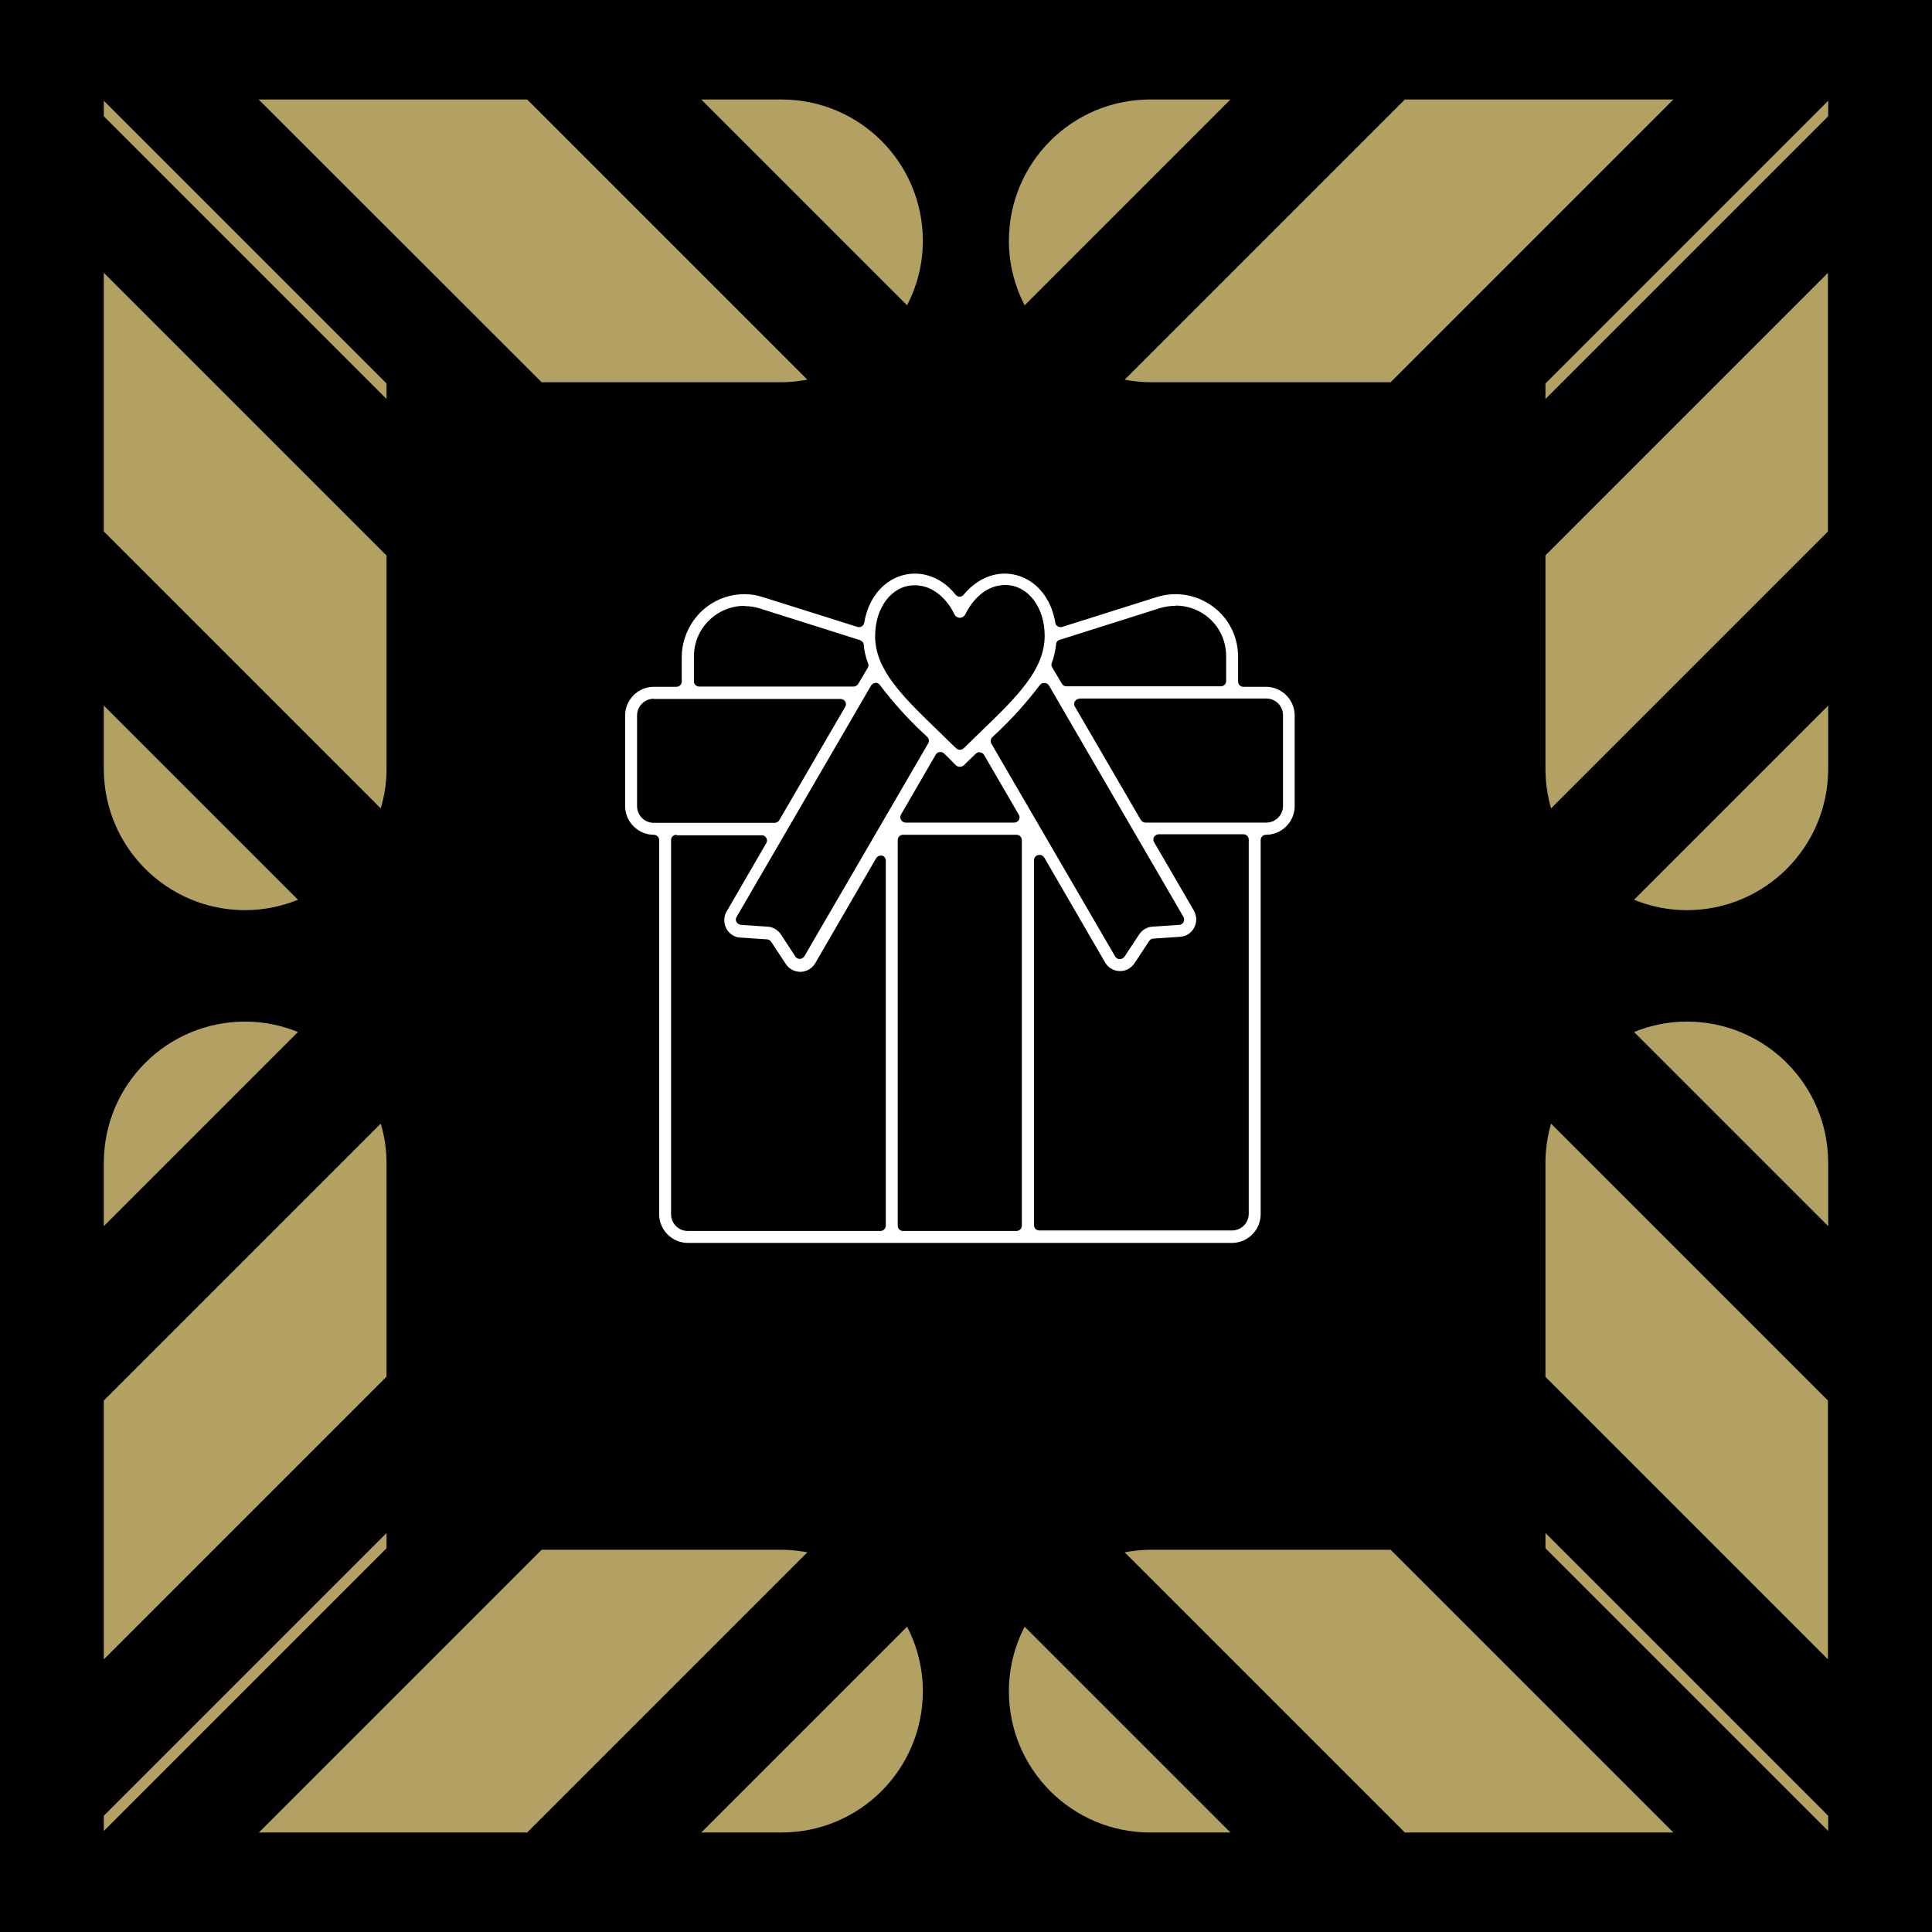 <?xml version="1.0" encoding="UTF-8"?><svg id="Layer_2" xmlns="http://www.w3.org/2000/svg" viewBox="0 0 76.12 76.12"><g id="Layer_1-2"><rect width="76.12" height="76.12" style="fill:#000; stroke-width:0px;"/><path d="M64.38,35.45c.64.26,1.34.41,2.08.41,3.08,0,5.57-2.49,5.57-5.57v-2.49l-7.65,7.65" style="fill:#b2a162; stroke-width:0px;"/><path d="M45.32,3.92c-3.08,0-5.57,2.49-5.57,5.57,0,.92.23,1.78.62,2.54l8.11-8.11h-3.16" style="fill:#b2a162; stroke-width:0px;"/><path d="M55.35,3.92l-11.04,11.04c.33.06.67.1,1.02.1h9.46l11.14-11.14h-10.57" style="fill:#b2a162; stroke-width:0px;"/><path d="M60.89,21.88v8.41c0,.54.08,1.07.22,1.56l10.91-10.91v-10.19l-11.14,11.14" style="fill:#b2a162; stroke-width:0px;"/><polyline points="72.03 3.97 60.89 15.11 60.89 15.72 72.03 4.58 72.03 3.97" style="fill:#b2a162; stroke-width:0px;"/><path d="M11.74,35.45c-.64.26-1.35.41-2.08.41-3.08,0-5.57-2.49-5.57-5.57v-2.49l7.65,7.65" style="fill:#b2a162; stroke-width:0px;"/><path d="M30.79,3.92c3.08,0,5.57,2.49,5.57,5.57,0,.92-.23,1.78-.62,2.54L27.63,3.92h3.16" style="fill:#b2a162; stroke-width:0px;"/><path d="M20.77,3.92l11.04,11.04c-.33.06-.67.1-1.01.1h-9.46L10.19,3.92h10.57" style="fill:#b2a162; stroke-width:0px;"/><path d="M15.23,21.88v8.41c0,.54-.08,1.07-.23,1.56l-10.91-10.91v-10.19l11.14,11.14" style="fill:#b2a162; stroke-width:0px;"/><polyline points="4.09 3.97 15.23 15.11 15.23 15.72 4.09 4.58 4.09 3.97" style="fill:#b2a162; stroke-width:0px;"/><path d="M64.38,40.66c.64-.26,1.34-.41,2.08-.41,3.08,0,5.57,2.49,5.57,5.57v2.49l-7.65-7.65" style="fill:#b2a162; stroke-width:0px;"/><path d="M45.32,72.2c-3.08,0-5.57-2.49-5.57-5.57,0-.92.23-1.78.62-2.54l8.11,8.11h-3.16" style="fill:#b2a162; stroke-width:0px;"/><path d="M55.35,72.2l-11.04-11.04c.33-.06.67-.1,1.02-.1h9.46l11.14,11.14h-10.57" style="fill:#b2a162; stroke-width:0px;"/><path d="M60.89,54.24v-8.41c0-.54.08-1.07.22-1.56l10.91,10.91v10.2l-11.14-11.14" style="fill:#b2a162; stroke-width:0px;"/><polyline points="72.03 72.14 60.89 61 60.89 60.4 72.03 71.54 72.03 72.14" style="fill:#b2a162; stroke-width:0px;"/><path d="M11.74,40.66c-.64-.26-1.35-.41-2.08-.41-3.08,0-5.57,2.49-5.57,5.57v2.49l7.65-7.65" style="fill:#b2a162; stroke-width:0px;"/><path d="M30.79,72.2c3.08,0,5.57-2.49,5.57-5.57,0-.92-.23-1.78-.62-2.54l-8.11,8.11h3.16" style="fill:#b2a162; stroke-width:0px;"/><path d="M20.77,72.2l11.04-11.04c-.33-.06-.67-.1-1.01-.1h-9.46l-11.14,11.14h10.57" style="fill:#b2a162; stroke-width:0px;"/><path d="M15.23,54.24v-8.41c0-.54-.08-1.07-.23-1.56l-10.91,10.91v10.2l11.14-11.14" style="fill:#b2a162; stroke-width:0px;"/><polyline points="4.09 72.14 15.23 61 15.23 60.4 4.09 71.54 4.09 72.14" style="fill:#b2a162; stroke-width:0px;"/><path d="M27.1,48.97c-.62,0-1.13-.51-1.13-1.13v-14.74c0-.11-.09-.21-.21-.21-.62,0-1.13-.51-1.13-1.13v-3.57c0-.62.51-1.13,1.13-1.13h.89c.12,0,.21-.09.21-.21v-.97c0-.25.04-.5.12-.74.33-1.03,1.27-1.73,2.35-1.73.25,0,.5.04.74.12l3.71,1.17s.04.01.06.01c.04,0,.08-.01.11-.03.05-.03.09-.08.1-.14.23-1.34,1.16-1.94,1.99-1.94.6,0,1.18.29,1.61.83.04.05.1.08.16.08s.12-.03.16-.08c.44-.53,1.01-.83,1.62-.83.83,0,1.76.6,1.99,1.94,0,.06.05.11.1.14.03.02.07.03.11.03.02,0,.04,0,.06-.01l3.71-1.17c.24-.08.49-.12.75-.12.66,0,1.28.26,1.75.72.47.47.72,1.09.72,1.75v.97c0,.12.09.21.21.21h.89c.62,0,1.13.51,1.13,1.13v3.57c0,.62-.51,1.13-1.13,1.13-.12,0-.21.09-.21.21v14.74c0,.62-.51,1.13-1.13,1.13h-21.44M40.94,33.69s-.04,0-.05,0c-.09.03-.15.11-.15.2v14.38c0,.12.09.21.21.21h7.59c.36,0,.66-.29.66-.66v-14.74c0-.11-.09-.21-.21-.21h-3.34c-.07,0-.14.04-.18.1-.04.06-.04.15,0,.21l1.57,2.7c.05.09.08.2.09.3.01.18-.05.36-.17.5-.12.14-.29.22-.47.23l-1.05.07c-.07,0-.12.04-.16.09l-.58.88c-.06.09-.14.16-.23.22-.1.06-.22.09-.34.09-.24,0-.47-.13-.59-.34l-2.4-4.14c-.04-.06-.11-.1-.18-.1ZM35.58,32.89c-.12,0-.21.09-.21.21v15.19c0,.12.09.21.21.21h4.47c.11,0,.21-.09.21-.21v-15.19c0-.11-.09-.21-.21-.21h-4.47ZM26.65,32.89c-.12,0-.21.09-.21.21v14.74c0,.36.29.66.66.66h7.59c.11,0,.21-.09.21-.21v-14.38c0-.09-.06-.18-.15-.2-.02,0-.04,0-.05,0-.07,0-.14.04-.18.1l-2.4,4.14c-.05.09-.13.17-.22.23-.11.07-.24.11-.37.11-.23,0-.45-.12-.57-.31l-.58-.88c-.04-.05-.1-.09-.16-.09l-1.05-.07c-.11,0-.21-.04-.3-.09-.32-.19-.43-.61-.24-.94l1.56-2.69c.04-.06.04-.15,0-.21-.04-.07-.11-.1-.18-.1h-3.34ZM41.14,26.91c-.07,0-.13.03-.17.08-.56.74-1.19,1.43-1.87,2.05-.07.07-.09.17-.04.26l4.88,8.39c.04.06.1.1.18.1,0,0,0,0,0,0,.07,0,.14-.04.18-.09l.58-.88c.12-.18.31-.3.53-.31l1.05-.07c.07,0,.14-.05.17-.11s.03-.14,0-.2l-5.3-9.12c-.04-.06-.1-.1-.17-.1,0,0,0,0-.01,0ZM34.49,26.91c-.07,0-.13.04-.17.1l-5.3,9.12c-.04.06-.04.14,0,.2.04.06.1.1.17.11l1.05.07c.22.01.41.13.53.31l.57.87c.04.06.1.09.17.09h0c.07,0,.14-.04.18-.1l4.88-8.39c.05-.08.03-.19-.04-.26-.68-.62-1.31-1.31-1.87-2.05-.04-.05-.1-.08-.17-.08h-.01ZM42.53,27.53c-.07,0-.14.04-.18.1-.04.06-.04.15,0,.21l2.6,4.47c.04.06.11.1.18.1h4.76c.36,0,.66-.29.66-.66v-3.57c0-.36-.29-.66-.66-.66h-7.35ZM37.05,29.63s-.02,0-.03,0c-.06,0-.12.05-.15.1l-1.37,2.36c-.04.07-.04.15,0,.21.04.07.11.11.18.11h4.28c.07,0,.15-.04.18-.1.04-.07.04-.15,0-.21l-1.37-2.36c-.04-.07-.11-.1-.18-.1-.02,0-.04,0-.05,0-.04.01-.08.04-.11.07-.17.16-.31.3-.44.43-.04.04-.1.07-.17.07s-.12-.02-.17-.07c-.13-.14-.27-.27-.45-.45-.04-.04-.09-.06-.15-.06ZM25.76,27.53c-.36,0-.66.29-.66.66v3.57c0,.36.29.66.66.66h4.76c.07,0,.14-.04.18-.1l2.6-4.47c.04-.06.04-.14,0-.21-.04-.07-.11-.1-.18-.1h-7.35ZM36.03,23.06c-.88,0-1.55.86-1.55,2,0,1.33,1.06,2.36,2.53,3.78.21.21.43.42.66.64.04.04.09.06.15.06s.11-.02.15-.06c.24-.23.47-.45.69-.67,1.4-1.35,2.5-2.42,2.5-3.76,0-1.14-.67-2-1.55-2-1.02,0-1.51,1.02-1.57,1.14-.03.06-.07.1-.13.13-.03.01-.06.02-.09.02-.1,0-.18-.06-.22-.14-.02-.05-.51-1.14-1.57-1.14ZM46.31,23.87c-.21,0-.41.03-.61.09l-3.95,1.25c-.08.02-.14.09-.14.18-.03.25-.08.5-.17.73-.02.06-.02.12.02.18l.38.64c.04.07.11.1.18.1h6.08c.12,0,.21-.09.21-.21v-.97c0-.21-.03-.41-.09-.61-.26-.83-1.03-1.39-1.9-1.39ZM29.33,23.87c-.53,0-1.03.21-1.41.59-.38.38-.58.88-.58,1.41v.97c0,.12.09.21.21.21h6.08c.07,0,.14-.04.18-.1l.38-.64c.03-.05.04-.12.01-.18-.09-.24-.15-.48-.17-.73,0-.08-.07-.15-.15-.18l-3.95-1.25c-.19-.06-.4-.09-.6-.09h0Z" style="fill:#fff; stroke-width:0px;"/></g></svg>